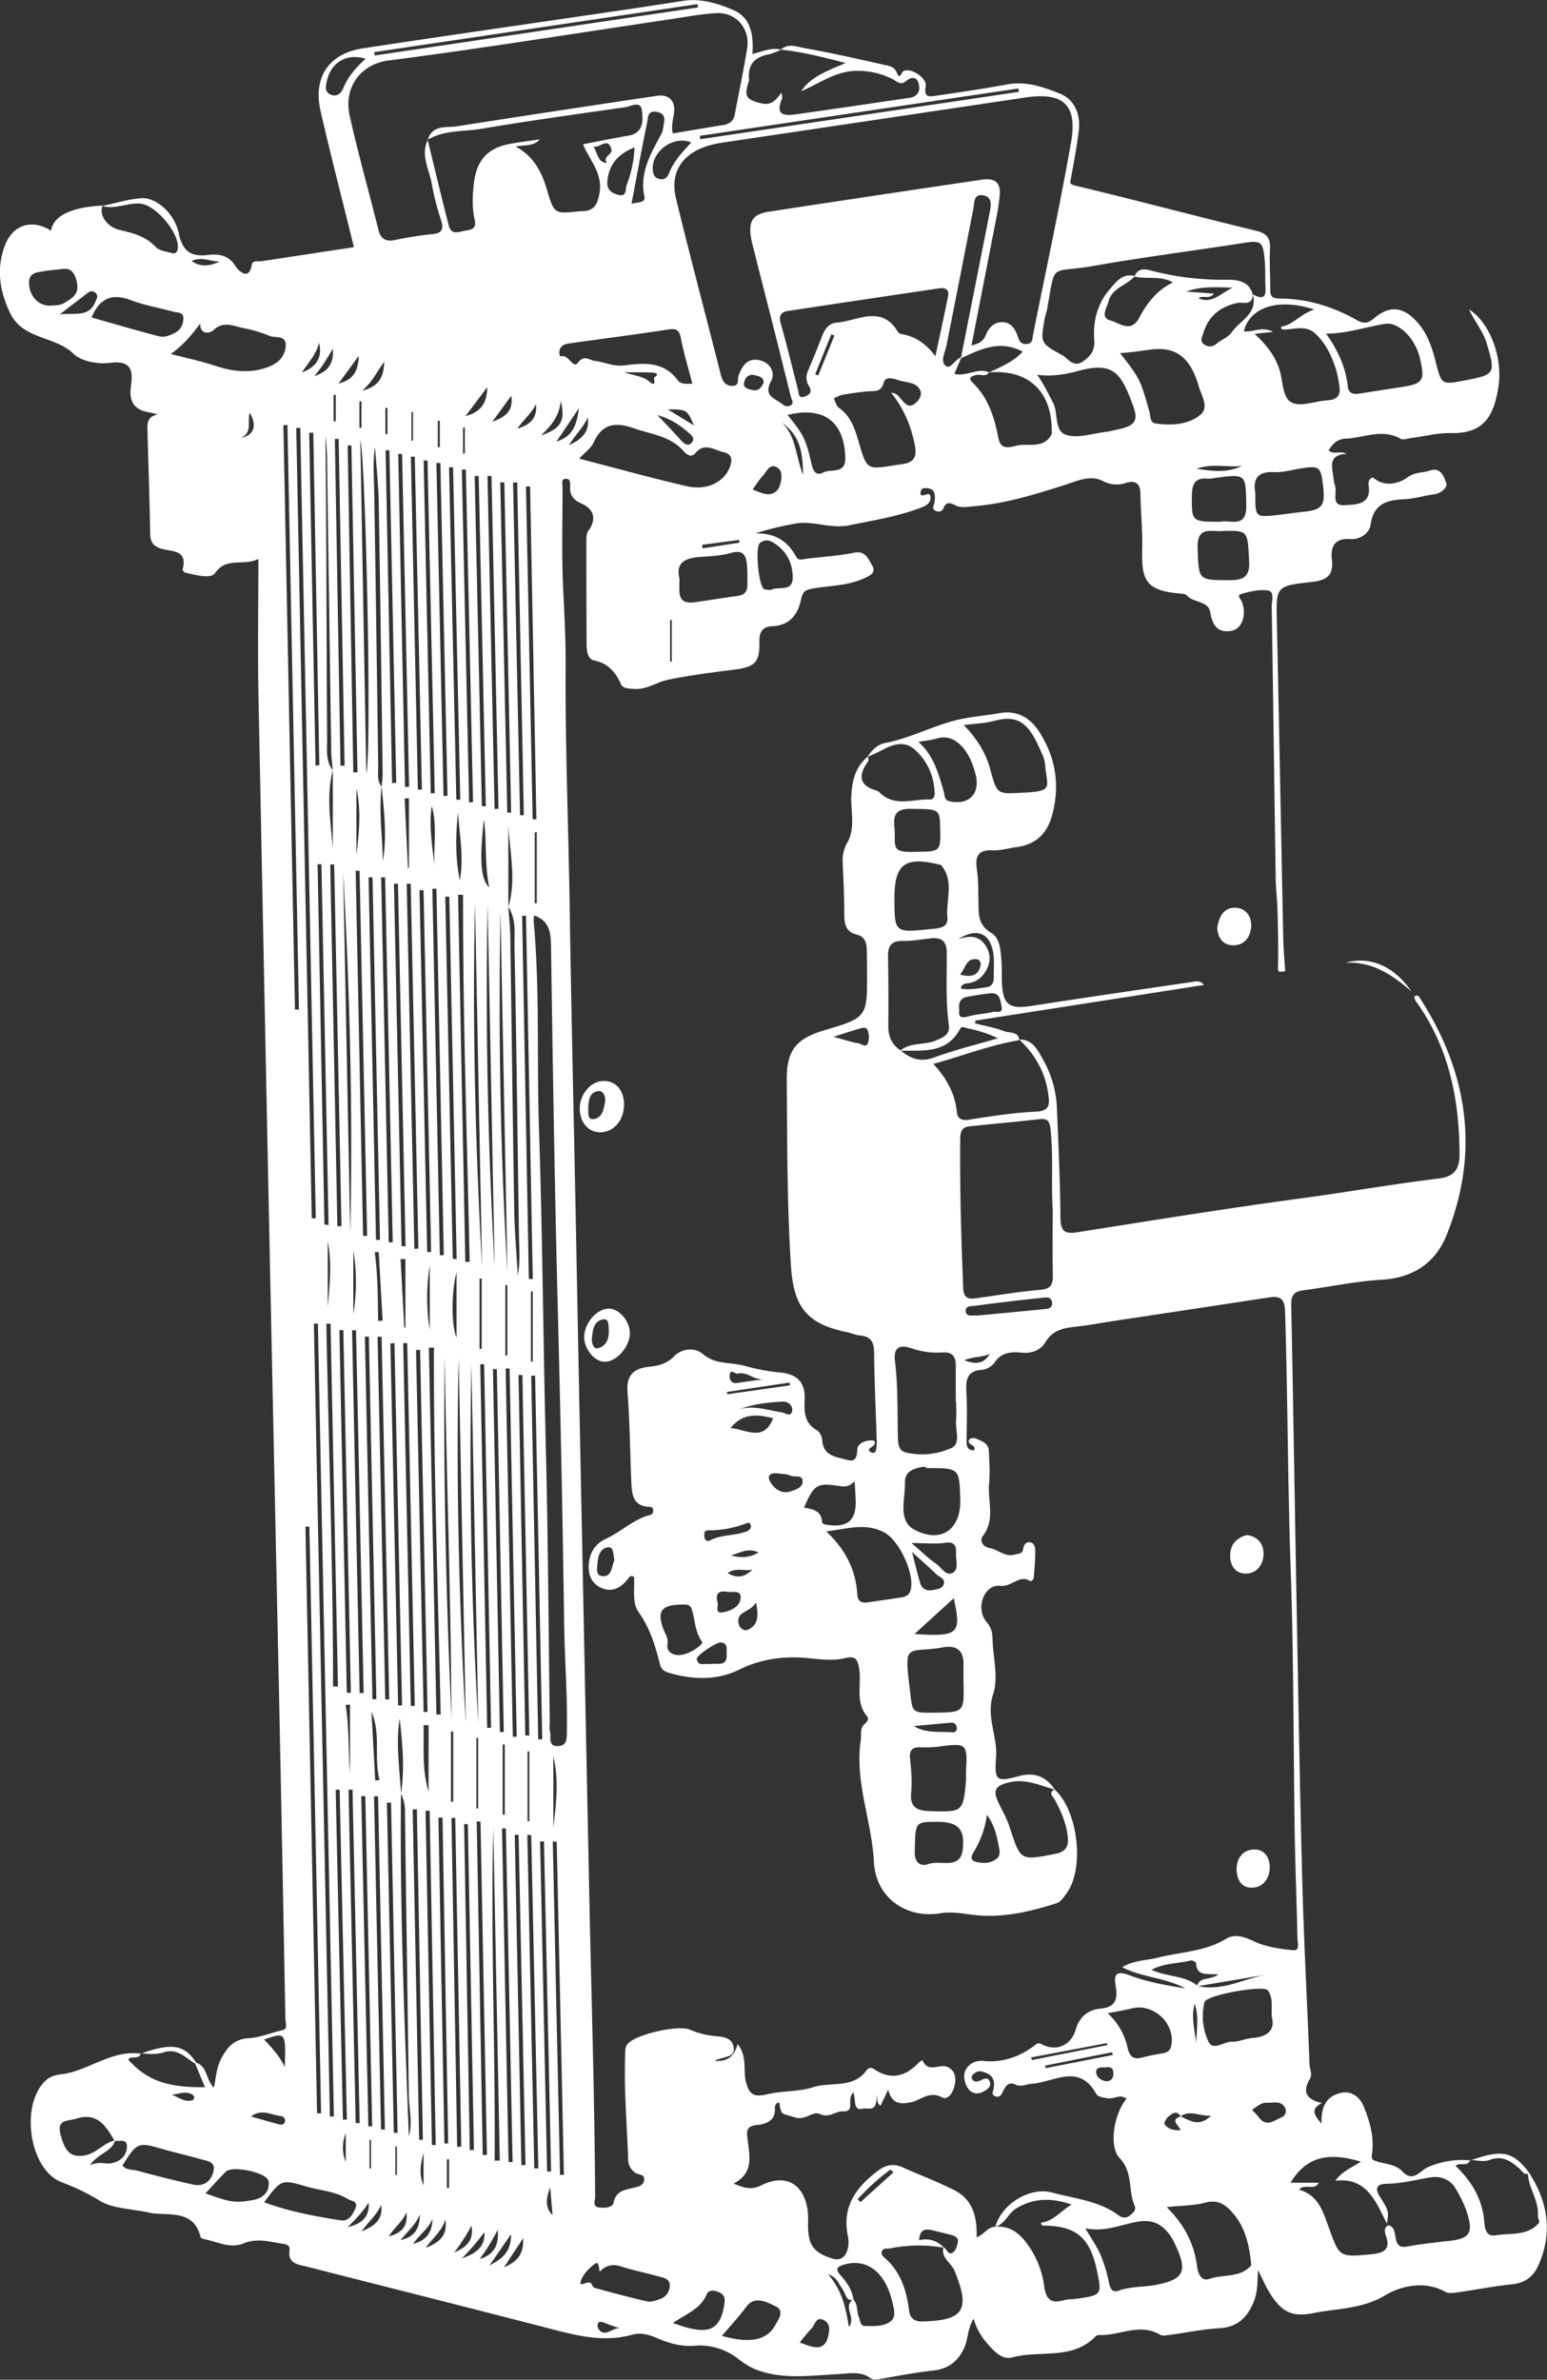 <svg id="Layer_1" data-name="Layer 1" xmlns="http://www.w3.org/2000/svg" viewBox="0 0 870.4 1338.85"><rect x="0" y="0" width="870.4" height="1338.85" fill="#333333" stroke="none"/><defs><style>.cls-1{fill:#fff;}</style></defs><title>troubleshoot</title><path class="cls-1" d="M877,642.58c7.57-.2,10.32,6,13.19,11a60.25,60.25,0,0,1,7.92,27.56c0.86,20.59,1.82,41.18,2,61.79,0.08,7.66,2.54,9.17,9.72,8,41.88-6.63,83.75-13.38,125.76-19.05,25.82-3.48,51.48-8,77.32-11.14,8.93-1.1,11.78-5.41,11.74-13.71-0.13-31.15-6.07-60.56-24.78-86.35a7.27,7.27,0,0,1-.68-2.35c2.24-1.5,2.95.56,3.56,1.51,26.79,41.81,33.29,86.13,14.62,132.71-6.27,15.63-18.8,24.11-36.62,25.14-14.76.85-29.38,4.06-44.1,5.94-5.32.68-6.81,3.07-6.7,8.37,1.12,54.57,1.93,109.14,2.94,163.71,1,53.36,1.85,106.72,3.27,160.06,0.92,34.53,2.77,69,4.11,103.55,0.1,2.65,1.76,5.33.16,8-4.57,7.55-1.54,11.7,6.74,13.52-6.44,3.41-4.45,6.64-.18,11.66-0.25-9.18,2.32-15.06,10.24-17.16,6.56-1.74,11.4,2,13.78,8.11,3.48,8.84,5.86,17.52,4.24,27-0.13.76,0.2,2.12,0.72,2.38,5.33,2.62,12,1.73,16.55,6.55,6.12,6.47,9.61-.39,14.53-2.5a47.94,47.94,0,0,1,23.69-3.73l-0.09-.23c-1.38,4.17-5.86,1-8.25,3.34,9.11,8.65,15.08,18.62,16.16,31.3,0.3,3.49.75,8.75,6.56,7.74,8.3-1.45,17.72.57,24.19-6.94,0.62-.72-0.66-2.85-0.57-4.29,0.52-8.39-5.22-15.23-5.63-23.36l0.64-.64c10.68,16.47,13.44,33.79,5.26,52.1-2.75,6.16-7.27,9.89-14.53,10.64-10.23,1.05-20.36,3.08-30.55,4.53-2.36.33-5.3,0.86-7.15-.18-11.78-6.62-25.18-3.35-33.91,1.86-13.12,7.84-26.76,7.34-40.22,10-12.5,2.5-18.47-.7-25.21-12-2.29-3.83-4.07-8-6.14-12.07-0.45,5.75-.07,11.6-2.22,17.16-3.56,9.22-9.28,15-19.95,15.5-9,.46-17.86,2.41-26.8,3.59-2.07.27-4.68,0.94-6.21,0-11.32-6.69-22.42.44-33.59,0.2a3.76,3.76,0,0,0-2.53.64c-13.14,13.69-31.34,7.74-46.91,11.93-5.78,1.55-10.13-3.3-13.76-7.34a36,36,0,0,1-8.07-14.41c-3.66,5.92-3,11.78-5.45,16.76-3.7,7.64-9,11.47-17.36,12.4-10.11,1.12-20.13,3.07-30.18,4.79-1.87.32-3.55,0.55-5.19-.61-5.76-4.07-12.24-2.42-18.48-2.13-14.68.68-29.35,3-43.88-1.9-5.08-1.71-8.8-4.22-13-7.54a35,35,0,0,0-22.8-6.61c-8.11.75-15.13-1.42-21.54-4.15-5.05-2.15-9.4-3.36-14.27-2-16.49,4.59-32.08.24-47.87-3.84-45-11.63-90.13-23-135.18-34.48-4.74-1.21-10.73-1.46-9.7-9.09,0.37-2.73-1.25-3.36-3.77-3.75-7.33-1.12-14.51-3.37-22-.25-7.62,3.2-14.69-.91-21.95-2.3-0.85-.16-2.2-0.64-2.34-1.22-4-16.4-19.06-11.51-29.25-13.83-9.28-2.11-20.22-2.06-27.74-6.79A123.15,123.15,0,0,0,338,1285.37c-18.29-7.15-23.31-43.93-8.79-57.19,4-3.63,8.38-3.17,12.31-4.07,13.88-3.17,26-13.12,41.19-11l-0.09-.23c-0.77,4-5.48.9-7,3.62,10.58,11.66,21.92,15.73,43.17,15.48l-5.5-13.22,0.66-.54c6.3,2.1,5.24,9.61,9.91,14,1.15-6.34,1.6-12.05,4.4-17,3.37-6,7-10.38,15.39-10.84,6-.33,12.46-3.1,18.81-4.52,3.16-.71,1.61-4.13,1.57-6.29q-1.68-90.5-3.54-181Q458,895.28,455.53,778q-3.39-164.16-6.63-328.32c-0.48-25.42-.07-50.86-0.07-77.55-8.71,4.33-17.79-1.37-24.29,7.87-2.57,3.65-11.06,1.11-16.79-.11a2.55,2.55,0,0,1-1.56-1.84c3.17-11.73-6.93-9.79-12.57-11.84-4.2-1.52-5.54-3.84-5.63-8-0.4-19.39-1-38.78-1.57-58.16-0.13-4.23,0-8.14,5.68-9.13a28,28,0,0,0-4-1.11c-8.68-1.15-12.24-5.76-11-14.63,1.23-8.59.65-15-11.76-13.35-6.68.88-16.11-.79-20.58-5.14-10.46-10.16-28.23-7.78-35.52-22.73-6-12.35-7.85-24.74-3.27-37.57,4.41-12.35,15.49-15.79,26.25-8.88,1.1-8.31,11.26-13.29,28.93-14.17-2.07,5.38,2.39,12.1,10.13,13.85,7.44,1.68,14.32,3.61,19.85,9.5,2,2.11,5.93,2.47,9.05,3.38,1.55,0.45,2.85-.13,3.24-2.08,1.67-8.49-12.23-25.15-21.16-25.77-7.23-.5-14.11,3.44-21.39,1.37,7.31-1.53,14.57-3.84,22-4.39,8.39-.63,18.76,8.38,21.14,19.65,2.12,10,6.63,13.45,16.48,12.27,6-.72,11.94.13,15.64,6.59,0.48,0.84,7.38,9.3,9.07-1.37,0.35-2.24,3.64-1.43,5.64-1.73,17.31-2.65,34.63-5.27,51.76-7.88-6.3-25.56-12.89-50.95-18.76-76.5-4.37-19,4.6-32.41,23.68-35.33,46.3-7.07,92.68-13.67,139-20.49q20.63-3,41.24-6.24c10.06-1.59,19.61,1.46,28.33,5.17,9.75,4.15,11.51,14,10.69,24.73,5.74-1.44,10.84-3.89,16.31-2.39-2.49.9-4.89,2.13-7.43,2.64-8,1.62-11.76,6.23-10.69,14.48-3.1,9-1.85,10.92,6.71,13,6,1.49,8.56-2.23,11.46-6,0.12,1.19.7,2.58,0.28,3.55-3.94,9.18,1.26,9.6,8.07,8.62,8.62-1.24,17.26-2.44,25.88-3.69,12.49-1.82,25-3.72,37.46-5.48,4.56-.64,6.52-3.38,5.63-7.53-1-4.83-4.19-4.47-7.38-1.85-3,2.45-5,.05-7.29-1.15a42.82,42.82,0,0,0-19.07-4.72c-12.46-.41-21.9,7-32.51,11.45,5.63-8.37,14.91-11.47,25-15.88-13.21-3.42-24.61-6.28-36.35-7.51,4-3.74,8.82-1.65,12.82-.94,15.41,2.73,30.68,6.23,46,9.64,2.6,0.58,5.12.91,6.55,4.67s2.36-.72,3.68-1.35c4.22-2,13.28,4,12.4,8.69-1.15,6.21,1.8,5.82,5.58,5.25,13.45-2,26.93-3.91,40.3-6.4,10.54-2,20.25,1.47,29.39,5.08,8.51,3.37,12,11.8,10.83,21.12-1.11,8.91-2.79,17.75-4.38,26.59-0.46,2.54-1.25,3.29,2.74,4.24,33.83,8.07,67.44,17.09,101.25,25.27,6.47,1.56,8.32,4.35,8,10.49-0.36,7.26.15,14.55,0.12,21.83,0,4.05.23,5.86,5.8,5.89,15.27,0.08,29.72,4.59,43,12.13,3.76,2.13,6.16,1.86,9.55-1,8.87-7.55,16.57-6.58,24.33,2.07,5.86,6.53,8.43,14.52,10.53,22.75,3.21,12.56,3.19,12.57,16.25,10.09,17.23-3.27,17.38-3.88,12.29-21-2-6.69-6.63-11.86-9.83-18.93,11.91,7.65,19.07,27.37,16.43,43.76-2.49,15.45-7.66,26.22-26.51,25.78-7.45-.17-14.94,1.82-22.42,2.78-2.06.27-4.65,1.25-6.14,0.41-10.35-5.85-20.51-.51-30.75-0.06-5,.22-7.44,3-9.66,6.67,3,2.62,6.26-.14,10.1,1.9-10,.5-8.46,6.63-7.49,12.51a27,27,0,0,0,.93,5.37c1.51,3.9-2.6,11.55,5.47,11,6.23-.44,15.23-0.06,13.46-11.26-0.38-2.42,1.31-5.32,3.28-3.73,6.53,5.28,14.72,2.19,18.34-.49,4.49-3.32,8.68-2.61,12.85-4,6.38-2.16,8,3.8,9.24,7.09,0.84,2.25-2.73,5.75-6.83,6.27-5.39.68-10.68,2.42-16.07,2.7-9.84.51-17.88,2-19.66,14.25-0.75,5.18-6,8.66-11.72,8.24-8.57-.62-10.86,4.46-10.1,11.16,1.1,9.68-3,12.09-12.09,13.07-19.58,2.09-19.27,2.75-18.84,22.62,1.29,59.44,2.36,118.88,3.59,178.32,0.12,6,.72,11.93,1.1,17.94-4.56.68-4.14,0.69-4-4.57,0.18-10-.08-20-0.35-30-0.15-5.75-.91-11.49-1-17.25-0.78-51.24-1.44-102.49-2.25-153.73,0-3.06,1.84-8.08-2.37-8.66-4.83-.67-10.16.63-15,2.07-2.46.73,0.15,3,.68,4.49,2.65,7.35,0,15.24-6.23,16.21-7.62,1.19-10.48-3.24-11.65-10.43-1.1-6.71-9.47-5.24-13.18-9.54-0.8-.93-2.82-1-4.31-1.11-19.2-1.77-21.23-7.63-20.8-25.35,0.25-10.26-.88-20.55-1-30.83-0.05-6.18-3.46-7.54-8.21-6a16.25,16.25,0,0,1-13-1.11c-7.17-3.55-14.33,0-20.75,2.05-17,5.39-33.85,10.73-51.77,12.17-3.66.29-7,1.19-10.52-.58-2.48-1.25-5.09-2.31-6.56,1.69-0.73,2-2.86,2.33-4.6,1.38-2.21-1.2-.7-3-0.46-4.73,0.58-4.25.53-8.32-5.7-7.91-1.68.11-1.93,1.14-2.16,2.31-0.19,1,.24,1.88,1.32,1.72,1.91-.29,4.6-2.15,4.27,1.84-0.22,2.63-2.65,4-4.89,4.91-13.15,5.06-26.95,7.25-40.69,10.07-10.81,2.22-20.6-2.85-30.88-.87a170.59,170.59,0,0,0-22.08,5.47c10.7-.36,18.16,4.07,23,13.14,1.31,2.43,3.66,1.36,5.73,1.11,9-1.11,18-1.63,26.87-3.41,6.43-1.3,7.91,3.56,10,6.89,3,4.71-2,6.45-4.94,7.76-9,4-18.89,3.85-28.39,5.53-3.78.67-5.61,1.5-6.46,5.75-1.71,8.58-6.27,15-16.2,15.43-5.64.24-7.39,3.17-7.33,8.86C731,430.65,728,433,716,434.52c-12.23,1.5-24.49,3.12-36.56,5.56-6.47,1.31-12.13,5.77-19.31,5.19-2.85-.23-6.11-0.08-7.28-2.64-3.14-6.9-7.22-11.78-15.27-13.43-3.59-.74-4.05-5.66-4.08-9.34q-0.17-29.12-.13-58.24c0-1.74.11-3.86,1.06-5.16,4.56-6.23,3.71-12.14-3.77-15.45-4.7-2.09-6.58-4.69-6.44-9.41,0.06-2.12.32-4.88-2.77-4.51-2.39.28-1.48,2.93-1.48,4.57,0,19.72-.59,39.47.43,59.14,0.74,14.25,1.4,28.47,1.31,42.72-0.27,45.19,1.63,90.35,2.3,135.53,0.9,60.63,2.39,121.26,3.54,181.89q1.75,91.85,3.64,183.7,1.77,89.58,3.62,179.15c1.14,60,3.19,120,3.49,180.07,0,2-1.65,5.35,2.27,5.78,3,0.34,7.5.19,8.07-2.62,1.36-6.62,5.83-7.14,10.95-8.39,2-.5,5.71-0.86,6.23-4.22,0.58-3.68-3-3-4.84-4.24a9,9,0,0,1-4.1-7.64c-0.63-19.38-2.4-38.73-1.69-58.15,0.09-2.35-.32-4.77,1.51-6.88,4.52-5.22,28.28-10.73,34.94-7.9a45.81,45.81,0,0,0,14,3.6c4.62,0.41,9.82.82,10.61,6.39,0.86,6-5.53,4.86-10.8,7.54,8.33,0.64,11.11-3.33,13.08-9.37,5.53,7,2.93,14.45,4.58,21,1.85,7.31,4.35,9,12,7.18,8.44-2,17.77-1.33,25.64-3.91,10-3.29,22.69,1,30.31-9.62a2.78,2.78,0,0,1,4-.73c9.49,6.49,17.76,4.42,25.26-3.49a12.86,12.86,0,0,1,2.15-1.5c3,7.62,9.61,1.92,14,3.85,3.93,1.72,5.07,5.37,4.22,9.87s-3.86,9.08-7.28,7.26c-7.18-3.82-11.93,1.72-17.55,2.82-6.63,1.3-10.56.53-12.71-7.09l-4.28,9c-2.6-1.81-1.56-4.16-2-6.13a32.35,32.35,0,0,1-.64,5c-1.22,4.28-5.09,2.1-7.72,2.84s-3.77-1.07-4-3.57c-0.14-1.7-.42-3.4-0.7-5.57-4.47,2.84,1.25,11-5.9,10.59-4.51-.25-7.83,4-13,1.56-4.29-2.08-8.18,3.85-14.32,1.81-7-2.33-7.59-.6-8.68-8.39-2,.15-2.54,2.13-2.47,3.22,0.48,7.23-5.25,9-9.91,9.47-6.86.62-5.93,4.22-5.39,8.67,1.1,9,3.38,18.44-7.89,24.27,5.6,2.43,10,3.84,15.59,1,13.35-6.73,23.79-1,26,13.78a54.6,54.6,0,0,1,.24,8.17c0,11.61,2.87,15.8,13.64,19.25,4.82,1.55,7.59-1.17,8.71-5.45a16.38,16.38,0,0,0,.07-7.23c-3.32-16.05,4.1-26.87,16.23-36.2,5-3.86,9.23-4.84,14.79-2.34,9.64,4.34,19.6,8,29,12.82,10.36,5.28,12.79,15.22,12.41,26.45,4.36-1.66,6.3-5.92,10.58-5.92,8.09-.65,13.6,3.59,17.93,9.71a51.19,51.19,0,0,1,9.44,23.09c0.91,7.22,3.17,10.78,10.94,8.56,2.29-.65,4.8-0.52,7.2-0.85,14.41-2,14.56-2.24,11.52-16.27-3.89-18-11.36-24.41-28.88-24.91-0.91,0-2.39.34-2.44-1.62,7.16-1,11.26-6.72,17.15-10.2-11.14-3.86-21.12-3.85-31,2.08-4.75,2.83-6.36,8.76-11.84,10.43,3.07-12.33,19-22.77,31.95-19.26,12.68,3.44,26.34,4.54,37.42,12.86a5,5,0,0,0,6.65-.28c1.61-1.37,3.32-2.83,2.22-5.37-3.68-8.52-.68-18.56-8.39-26.65-6.4-6.7-2.86-25.55,3.9-33.32-3.43-2.81-7,.16-10.39-0.28-2.32-.3-5.75-0.83-6.61-2.39-9.7-17.75-24-6.54-36.38-5.78-3.14.19-5.92,2.05-9.45,0.34s-5.48,1.24-6.77,4.12c-0.82,1.83-1.79,3.3-4,2.66-2.72-.79-1.42-3-1.14-4.55,1-5.66-1.61-8.32-6.86-9.49-2.19-.49-3.49.65-4.85,1.72a2.51,2.51,0,0,0-.52,2.35c1.07,2.12,3.14,1.76,4.72,1,2.08-1,4.23-2.12,5.29.61s-1.23,4.41-3.45,5.57c-4.45,2.34-7.91.58-9.74-3.46-2.2-4.87-1.48-9.68,3.53-12.63a10.81,10.81,0,0,1,6.15-1.08c11.2,1.06,20.84-2.51,29.53-9.32,1.71-1.34,3-.09,4.74.63,7.85,3.27,15.24-.75,17.62-9,2-6.94,6.9-11.14,13.92-11.76,8.27-.73,9.85-5.15,8.62-12.27-1.12-6.46-.38-9.59,7.87-6.44,9.95,3.79,20.65,5.6,31.27,7.37-11-6.1-24-6.06-35.52-11.93,6.42-4,13.56-3.74,20.18-5.43,12.74-3.25,26.3-3.33,38.09-10.5,5.21-3.17,10.49-1.17,16.19,1.48,6.61,3.07,14.37,4.15,21.75,4.86,4,0.38,2.43-4.18,2.39-6.49-0.39-19.69-1.22-39.38-1.53-59.08-0.79-49.41-.55-98.86-2.27-148.23-1.69-48.48-1.65-97-3.16-145.46-0.22-7.23-2.62-9-9.11-8-29.58,4.55-59.17,9-88.76,13.46-6,.91-11.92,2.09-17.93,2.76-7.43.82-14.51,1.37-19.08,9-2.72,4.54-7.75,6.45-13.44,5.85-5.86-.62-11.3-0.19-15.16,5.57a10.22,10.22,0,0,1-6.84,4.06c-8.88.56-9.38,5.86-9,12.91,0.53,8.76.21,17.58,0.11,26.38,0,3.15-.11,6,4.26,6,1.66-3.34-5.17-3-2.48-6.3,0.53-.64,2.46-0.76,3.39-0.34,3.23,1.46,7.18,2.53,7.37,7,0.25,6.06.74,12.18,0.15,18.18-1,9.86,3.68,20.29-3.52,29.68-1.65,2.14-.9,5.9,4.25,6.89,4.59,0.89,8.27,5.21,13.94,3.5,2.09-.63,4.09-0.23,4.49-3.09,0.26-1.88,1.15-3.74,3.26-3.79,2.8-.06,3.51,2.67,3.53,4.5,0.06,5.29-.44,10.58-0.89,15.86a3.25,3.25,0,0,1-1.76,1.65c-6.19-4.26-10.44,3.29-16.88,2.5-9.24-1.13-14.37,12.78-7.81,20.39,2.75,3.2,3.21,6.17,3.32,9.79,0.31,10.3,3.38,21.49.36,30.68-4.22,12.83,2.56,23.77,1.61,35.75-1,13.08.22,13.84,12.84,10.48,9.09-2.42,15.3.32,20.25,7.56-8.24-2.18-15.95-6.16-25.07-4.18-8.43,1.83-10.2,4.35-6.4,12.16,2.1,4.32,4.57,8.55,6,13.09,6.24,19.22,6.06,18.91,25.72,15.1,6.74-1.31,7.6-5.1,6.94-10.27-0.92-7.26-3.81-13.93-7.3-20.31-1.07-2-3.73-3.71-.09-5.67,13.17,11.59,17.27,44.71,6.52,58.83-1.45,1.91-3,4.42-5.07,5.08-15.44,5-31.36,8.65-47.55,6.62-6-.75-11.85-1.9-17.77-0.9-19.81,3.31-36.73-8.84-37.75-28.93-1.17-23-10.91-45-7.39-68.43,0.48-3.2-.75-6.73,2.38-9.27,1.24-1,2.27-2.86,1.29-4-7-8.05-3.08-17.92-4.57-26.85-0.89-5.33-1.95-7.44-8-6-6.64,1.6-13.43.7-20.41,0-13.15-1.3-26.35.15-39.06,6.44s-26.9,5.74-40.59,1.46a5.78,5.78,0,0,1-4-4.46c-2.65-10.27-5.55-20.25-12-29.27-3.89-5.46-2.1-13.45-2.64-20-2.09-1-2.78.41-3.4,1.22-3.91,5.08-9,7.78-15,5.06-5-2.24-7.36-6.73-7.06-12.62,0.36-7.08,3.47-12.16,9.8-15.06,8.55-3.9,15.35-11,24.76-13.33a2.43,2.43,0,0,0,1.69-2.84c-0.15-1.55-1.24-1.74-2.57-1.8-8.29-.36-9.36-6.45-9.65-12.73-0.79-17.25-.85-34.55-2.21-51.74-0.76-9.6,3.58-13.35,11.95-14.25,5.48-.6,10.09-1.61,14.43-6.06,4.09-4.2,11.43-5.08,16-1.15,7.06,6.09,15.53,4.5,23.25,6.59a118.57,118.57,0,0,0,20.39,3.86c9.7,0.87,14.06,5.77,13.64,15.25-0.3,6.77-.2,13.18,6.87,17.17,1.56,0.88,2.86,3.5,3,5.41,0.47,6.62,4,8.87,10.21,10.29,5.57,1.27,9.22,3.85,9.55-5,0.12-3.28,5.09-5.55,9.47-4.83,1.07,2-.28,2.79-1.52,3.69-0.89.64-2.26,1.41-.65,2.62,1.11,0.83,2.78.62,3.11-.52a20.89,20.89,0,0,0,.5-6.21c-0.49-16.36-1.31-32.72-1.45-49.08-0.05-5.93-1.77-9.11-7.91-9.66-2.66-.24-5.22-1.48-7.87-2-24.08-4.87-29.72-16.26-31.08-38.1-2.15-34.44-2-69-2.3-103.56-0.15-16.77,5.31-23.33,21-28,24.29-7.25,24.29-7.25,24.19-33q0-6.37-.19-12.73c-0.11-3.93-1.3-7.13-5.68-8.18-5.87-1.42-6.92-5.63-6.93-11.05,0-10-.49-20-0.95-30a19.89,19.89,0,0,1,2.82-11c4.5-8.28,1.57-17.7,2.1-26.61,0.5-8.48,2.5-16,9.35-21.53,0.08,0.88.56,2.07,0.16,2.63-5.59,7.74-5.62,13.7,4.92,16.67a6.6,6.6,0,0,1,2.15,1.64c8.51,7.5,18.49,2.86,27.83,3.25,1.58,0.07,2.55-1.65,2.49-3.28-0.37-9.77-3.95-18.25-11.25-24.75-6-5.32-12.28-2.93-18.4.27-2.67,1.4-5.44,2.58-8.17,3.86,2.28-3.81,5.73-7.07,9.7-7.82,13.27-2.48,25.22-8.76,38-12.32,8.69-2.41,17.87-3,26.8-4.56,10.07-1.77,17.3,3,22.28,10.76,9.34,14.66,11.69,30.68,6.84,47.51-2.87,10-9.45,15.78-19.83,17.16-4.5.6-9,2-13.46,1.78-8.92-.39-9.8,4.19-8.71,11.38,0.81,5.37.63,10.89,0.8,16.34,0.22,7.08-.9,14,7.27,18.78,4.91,2.87,5.19,9.94,5.67,15.69,0.33,3.92.08,7.89,0.24,11.82,0.56,13.06,4.09,15.51,17,13.49,29.87-4.68,59.8-9,89.71-13.38,2.16-.32,4.73-1.21,7,1.63l-128.6,20.06-0.16,1.56c5.52,1.42,11.22,2.39,16.5,4.44,2.9,1.13,7.72-.17,8.39,5-16.35,2.67-31.71,8.8-48.38,13.36,7.48,8.13,12.13,16.63,13.19,26.9,0.41,3.94,2.61,5.18,7,4.48,12.48-2,25-3.95,37.65-4.52,7.56-.34,7.62-4.16,6.87-9.25C891.82,661.46,886.06,651.14,877,642.58Zm90.79,605.79c5.18,2.45,10.34,6.19,17.07-.37-6.63.36-11.82-3.45-17.18,0.41-2.12-3.72-4.65-1.64-6.61-.1-1.27,1-2.87,3.72-2.42,4.38,1.9,2.8,5,3.74,9,3.44C967.06,1253.48,961.27,1250.41,967.83,1248.38Zm9.5-73.34c13.71,3.2,25.81-4.09,38.67-6.38l-39,6.56c1.3-5.67,7.49-3.25,12-6.66-6-.65-12.18,1.36-12.54-6.34,0-.59-2-1.74-2.85-1.54-7.12,1.73-14.83,1.38-22.25,5.23C960.42,1170.15,970.14,1168.9,977.33,1175ZM368.2,1261.86c-1.68,6.38-9.22,7.08-14.09,13.92,5.37-2.16,8.66-.48,11.72-1,4.56-.78,8.45-3.49,9-8.59,0.54-5.6-4-3.7-6.89-4-4.82-8.38-9.82-16.36-21.74-12.47-4.44,1.45-10.92.06-8.7,8.75,2.55,10,5.83,13,13.34,11.93C357.64,1269.35,361.73,1263.3,368.2,1261.86Zm272.65,73.89c-0.37-1.9-.5-5.92-2.33-4.65-3.62,2.52-7.44,6.5-8.41,10.53-0.71,3,3.79-.82,5.75.52,0.7,0.94,1.24,2.47,2.14,2.71,9.84,2.71,19.7,5.38,29.65,7.64,2.13,0.48,4.74-.52,7-1.28a8.12,8.12,0,0,0,5.66-7.52c0.21-4-3.52-4.49-6.29-5.27-7-2-14.13-3.36-21-5.59C648.05,1331.25,644.28,1332.22,640.85,1335.76ZM490.7,491c-3.77,14.62-1.12,29.28,0,43.93V491.06c-0.3-3.62-.82-7.23-0.87-10.85q-1.21-80.35-2.3-160.7a124,124,0,0,0-1-16.5c0.73,56.6.56,113.17,1,169.74C487.65,478.71,486.36,485.52,490.7,491Zm27.47,9.28c-1.59,14,.38,28,0.76,41.93,2.25-14,.71-28-0.76-41.9,0.2-2.39.61-4.79,0.58-7.18-0.68-50.84-1.31-101.67-2.2-152.5-0.18-10.46-1.36-20.91-2.08-31.36-1.38,8.26-.59,16.35-0.47,24.44q1.24,77.61,2.25,155.23C516.32,492.81,515.41,496.87,518.18,500.3Zm10.88,566.52c2.25-14.16.79-28.22-.7-42.28-2.31,14.16,0,28.19.71,42.27-0.69,64.31,2,128.54,4.42,192.78,2.24-7.76.1-15.43,0-23.14-0.68-53-1.52-106-2.16-159A22.44,22.44,0,0,0,529.06,1066.82Zm60.43-498.9c4.52-15.21.89-30.49,0-45.75v45.72c0.38,5.75,1,11.49,1.1,17.24,0.77,51.25,1.34,102.5,2.21,153.74,0.21,12.14,1.31,24.26,2,36.39,1.47-7.9.77-15.66,0.65-23.43-0.83-53.67-1.36-107.35-2.52-161C592.75,583.23,594.1,575,589.49,567.92Zm194,783.44c2.91,2.79,1.77,6.88,3.28,10.14,0.84,1.82.53,4.75,3.26,4.81,5.11,0.1,10.84.49,14.78-2.79,3-2.54,1.53-7.32.6-11.11a39.11,39.11,0,0,0-4.64-11.62c-5.36-8.55-13.58-11.82-23.06-8.79-3.09,1-4.41,2.34-1.49,5.57,3.58,4,6.73,8.42,7.49,14-2.53.54-3.8-.52-4.7-3-0.82-2.21-2.39-4.14-3.61-6.21a9.91,9.91,0,0,0-6-5.11c7.88,9.07,10,18.94,11.67,29.59C785.35,1361.56,777.39,1355.56,783.49,1351.35ZM844.07,259.29q8.14-41.14,16.27-82.28c0.79-4,1.42-8.65-3.83-9.46s-4.73,4-5.4,7.51q-7.48,38.51-15.12,77c-0.79,4-3.72,9-.31,11.55,2.65,2,5.24-4,8.75-4.93l-4,9.32c7,1.77,13.08-3.7,19.51-.81-2,2.89-5,.78-7.45,1.48-2,.58-4.68,1.48-2,4.08,9,8.59,12.46,19.66,14.69,31.34,1.51,7.93,7.67,4.62,11.6,4.08,6.35-.88,14.28,1.76,18.34-6.15a4.27,4.27,0,0,0,.1-1.79c0.09-22.48-13.3-34.93-35.43-33,6.85-3.15,13.86-6,19.06-11.72C865.94,248.68,855,254.22,844.07,259.29Zm-9.56,1063a80.86,80.86,0,0,0-30.15.35c-1.69.36-3.87-.48-4.73,1.66-0.63,1.59.6,2.83,1.73,3.82,9,7.83,12.12,18.27,13.59,29.56,0.54,4.2,2.93,6.2,7.43,6.09,23.48-.58,27.11-6.49,18.17-28.46-1.86-4.57-7.76-7.19-6.28-13.24,2,0.65,2.56,5,5.52,2.73,1.44-1.11,2.2-3.52,2.58-5.48,0.5-2.56-1.52-3.67-3.69-4.22q-5.65-1.46-11.34-2.79c-4.43-1-6.48.94-6.76,5.78C826.24,1316.69,830.76,1318.36,834.51,1322.26ZM810.13,648.64c5.51,4.52,11,6.85,18.63,4.07,11.81-4.3,24.08-7.33,36.16-10.89a72.33,72.33,0,0,0-17-5.58c-1.35-.3-3.34-1.46-4.18.13-7.57,14.4-21.17,12.18-33.86,12.51,5.78-5,13.58-3,20.09-5.78,4.26-1.8,8.11-3.38,7.36-8.72-1.91-13.6-1.08-27.26-1.2-40.89-0.06-6.64-3.23-8.51-9.12-7.87-5.11.56-10.25,1.52-15.35,1.43-6.32-.12-8.7,2.47-8.57,8.64,0.26,13,.27,26.09.17,39.13C803.17,640.72,805.2,645.35,810.13,648.64Zm-203-512.58c-3.15,3.89-8,3.14-13.62,4,10.56,5.8,14.74,14.55,17.61,24.14,4.17,13.93,4.12,13.95,18.72,12.29a8.12,8.12,0,0,1,.91,0c6.78,0,8.83-3.53,10-10.11,2-11.28-5.65-18.57-9.24-27.54,8.57-1.64,17.13-3.4,25.73-4.89s8-9,7.37-14.2c-0.66-5.65-6.29-2.18-9.62-1.71-26.88,3.84-53.78,7.56-80.55,12.08-10.12,1.71-20.9.59-30.26,6.14,2.59-8.56,10.25-6.58,16.25-7.51q56.31-8.79,112.69-17.17c7-1,10.69,3.15,9.48,10.37-0.59,3.53-1.54,7-.6,10.81,9.38-1.57,18.55-3.19,27.75-4.61,3.63-.56,6.32-1.91,7.06-5.82,2.36-12.44,5-24.84,7-37.34,1.8-11.4-6.25-20.6-17.58-19.91-8.7.53-17.34,2.2-26,3.48-52.8,7.85-105.51,16.35-158.43,23.2-14.38,1.86-25.4,14.17-21.55,31.27,4.83,21.47,10.81,42.68,16.14,64,1.3,5.22,4.25,6.68,9.3,5.7a180.62,180.62,0,0,1,20.53-3.25c6.08-.47,7-2.84,5.31-8.2a149.4,149.4,0,0,1-5.12-20.12c-1.38-8.13-6.44-16-2.31-24.67,3.94,16.06,7.72,32.16,11.89,48.16,1.5,5.76,6.13,3.26,9.8,2.69,3.51-.55,5.8-1.28,4.7-6.2-1.5-6.76-1.21-13.81-.34-20.77,1.6-12.89,8-19.68,20.89-21.86C596.4,137.57,601.79,136.86,607.16,136.06Zm438.3,1149.68c-2.34,4.73-8.16.08-11.05,3.94,10.77,2.88,13.48,12.36,16.5,20.67,6.28,17.3,5.81,17.32,24.1,15.62,7.11-.66,11.16-2.69,8.13-10.82-0.61-1.63-1-4.21,1.37-5.47,7,1,.57,14,11.08,11.9,6.23-1.25,12.59-1.82,18.89-2.69,0.9-.12,1.81-0.16,2.72-0.25,13.58-1.3,15.67-4.41,11.2-17.58a72.33,72.33,0,0,0-5.52-11.38c-3.37-6.1-8.92-8-15.42-6.85-8,1.39-15.8,3.38-24,3.49-5.14.07-6.72,2.32-3.59,7.27,5.17,8.2,5,8.32,3.94,15.13-6.4-12.82-11.59-26.24-29-24.12,3.56-5.13,9.25-7.47,14.41-10.71-19.28-5.85-31-2.3-39.65,11.85h15.88ZM942,213c-4.54,5.24-13,6.7-14.86,14.31-0.88,3.51-4.92,9.07,1.18,10.71,5,1.34,11.49,7.34,16.24-1.75,4.32-8.26,10.1-15.55,18.85-19.66-6.85-4.05-14.55-1.64-21.65-3.34,2.19-5.71,7.17-3.93,10.68-3a159.74,159.74,0,0,0,41.71,4.78c5.54,0,12.24.82,14.14,8.36-0.09,6.61-5.73,4.06-8.74,4.73-9.77,2.17-16.24,7.54-19.09,17.05-0.61,2-2.24,4.75.77,6.46a5.38,5.38,0,0,0,6.67-.58c2.77-2.29,6.65-3.66,8.58-6.44,4.61-6.68,14.79-10.45,11.87-21.32,4.13,2.05,7.6,3.12,7.14-3.78-0.32-4.82,0-9.69-.38-14.5-1-12-1.9-12.27-13.62-10.42-27.33,4.3-54.8,7.74-82,12.55-26.11,4.62-21.87-2.84-26.87,24.34-0.32,1.77-1,3.47-1.34,5.24-2.51,14-2.49,14,9.72,20.69a8.56,8.56,0,0,1,1.51,1c3,2.6,5.87,5.65,10.26,2.6,4.14-2.87,6.84-6.18,6.38-11.91-0.86-10.57,1.64-20.51,8.7-28.69C931.43,216.27,935,211.2,942,213ZM850.06,252c4.58-.92,6.83-2.73,8-5.75,1.72-4.28,4.69-7.39,9.41-7.31,4.94,0.08,7.32,4,8.66,8.13,0.85,2.64,1.73,4.29,4.84,4.15,3.62-.16,3.26-2.88,3.72-5.16,7.19-36.05,15-72,21.37-108.2,3.78-21.33-4.46-28.51-25.85-25.3Q794.84,125.3,709.43,138c-19.88,3-29.73,14.43-25.61,31.4,8,33.08,16.84,66,25.17,99,0.93,3.68,2.44,6.28,6.39,6.4,4.34,0.13,2.82-3.58,3.67-5.9,2-5.41,5-10.14,11.84-8.53,6.23,1.47,8.88,7.15,6.39,11.8-4.4,8.2,1.88,9.44,6,12.64,1.58,1.23,3.09,2,4.9,1,2.32-1.35.68-3.13,0.27-4.76-2.92-11.7-5.8-23.41-8.75-35.1-4.27-16.93-8.65-33.83-12.88-50.77-3-12.09-.73-16.87,9.1-18.38q59.88-9.16,119.8-18c8.41-1.24,11.25,2.07,10,10.85-0.37,2.68-.67,5.37-1.18,8C859.81,202.11,855,226.63,850.06,252Zm45.69,486.14c-0.92-15.14.44-30.31-1.27-45.45-0.47-4.16-1.68-5.88-6.15-5.36-13.19,1.52-26.43,2.66-39.63,4.07-4.28.46-5,3.53-5,7.26-0.2,27.9.51,55.77,1.7,83.64,0.21,4.92,2.13,6.5,6.66,5.87,12.25-1.68,24.46-3.77,36.76-4.82,6.43-.54,7.12-3.58,7-8.84C895.57,762.36,895.76,750.22,895.76,738.09ZM604,572.69a21.59,21.59,0,0,0-.27,3.58c3.56,39,1.66,78.18,3,117.27,2,59.37,2.33,118.81,3.82,178.21,1.29,51.53,1.53,103.09,2.23,154.63,0,1.82-.37,3.75.12,5.44,0.87,3-1.42,8.2,4.2,8.23s5.23-4.42,5.31-8.54c0.37-20-1.24-40-1.53-60q-1.25-87.31-3.52-174.59c-1.79-69.1-2.86-138.23-3.88-207.35C613.32,581.77,612.28,575.7,604,572.69ZM829.74,258.1c2.61-12.25,5-23,7.16-33.88,0.74-3.78-1.79-4.8-5-4.33q-42.48,6.3-84.94,12.7c-4.1.62-5.46,2.67-4.23,7,3.49,12.47,6.56,25.06,9.77,37.61,0.56,2.2.06,5.09,4.23,3.38,3.34-1.37,3.27-3.25,1.91-5.61a8.91,8.91,0,0,1-.59-8.61c2.85-6.66,5.54-13.38,8.18-20.13,1.43-3.66,3.9-6.74,7.67-7,12-.81,25.5-10.6,34.92,5.42a3.74,3.74,0,0,0,2.4,1.09C818.6,247.08,824.4,251,829.74,258.1Zm11.68,588.13h-0.19c0-6.65-.06-13.3,0-20,0.06-5.13-1.84-8.13-7.47-7.63A44.39,44.39,0,0,1,816,816.16c-7.55-2.5-9.76.82-9,7.29,1.75,14.45,1.32,29,1.66,43.45,0.08,3.46.63,7.13,4.53,8a40.29,40.29,0,0,0,25.66-2.6c5.26-2.44,2.1-10,2.53-15.21C841.66,853.51,841.42,849.86,841.42,846.23ZM629.31,315.72c20.82,5.38,40.52,10.87,60.43,15.48,11.54,2.67,21.11-2.31,24.34-10.72,1.64-4.25,1.13-7.38-3.52-8.38-5.21-1.12-10.58-5.77-15.81.48-2.61,3.11-5.32.43-6.94-1.37-7.45-8.29-18-9.14-27.61-12.54-10.33-3.65-17.79-2.84-22.76,8C636,309.82,632.69,312.08,629.31,315.72Zm413.61-83.9c-20.41-6.67-36.32-1.22-39.62,12.24,5,0.76,9.93-3,16.49.32l-10.49,1.13c6.88,6.24,11.54,12.48,14,20,2.09,6.47,1.57,15.93,6.86,18.6s13.42-.82,20.34-1.22c5.66-.33,7.44-3.19,6.5-8.38a72.52,72.52,0,0,0-1.82-8.87c-2.38-7.53-5.62-14.54-11.56-20.15-5.51-5.2-11.73-2.42-17.75-2.44-0.71,0-1.85.05-1.56-1.57C1031,240.52,1034.85,234.41,1042.92,231.83Zm-238.07,46.8c3.57,0.23,4.79,2.81,6.62,4.76,1.65,1.77,3.37,3.61,6.2,1.73s4.72-5,3.61-7.67c-2-4.73-7.45-4.43-11.65-5.68-3.08-.92-7.83-2.73-8.89,1.1-1.57,5.68-5.15,4.69-8.95,5-4.76.42-9.51,1.1-14.22,1.92-1.73.3-3.34,1.32-5,2,0.93,1.81,1.41,4.28,2.88,5.31,6.73,4.7,9,11.9,11.1,19.08,4.63,15.8,4.49,15.84,20.44,13.23,1.5-.24,3-0.41,4.5-0.64,6-.94,7.95-4,6.76-10.24C816.15,297.53,812,287.56,804.86,278.63ZM887,268.53c4.12,5.87,6.33,10.8,8.87,15.55,3.26,6.1.35,16.31,7.82,18.39,6.75,1.88,14.84-1,22.33-1.86,2.09-.24,4.14-0.86,6.21-1.3,9.52-2,12-4.6,8.72-13.41-6.59-18-10.82-24.93-30.44-19.63C903.31,268.22,895.85,269.66,887,268.53Zm27.09,1042.78c3.37,5.78,6.49,10.18,8.59,15a82.31,82.31,0,0,1,4.68,15.42c0.75,3.49,1.72,6.09,5.72,4.66,6.67-2.39,13.71-1.9,20.5-3.16,16-3,18.28-7.62,11.11-22.69a30.36,30.36,0,0,0-3.06-5.5c-4.39-5.73-9.18-8.72-17.49-7.49C934.48,1309,925.31,1313.76,914.09,1311.32ZM1049.6,245.41c6.74,9.54,11,19,12.16,29.53,0.53,4.69,3.7,4.66,7.31,4.07,7.43-1.22,14.89-2.31,22.34-3.46,12.91-2,13.93-3.53,10.94-16.41-2.57-11.05-12-20.43-19.43-19.28C1072.13,241.54,1061.74,245.3,1049.6,245.41ZM478.86,743.06l2.26,0.12-8.71-444.73-2.27,0Zm3.45,59.31-2.24,0,9,446.09,2.24,0ZM845.7,465.61c7.48,7.71,12.48,15.6,15,25.19,3.86,14.56,4.09,13.55,19.31,12.8,16.76-.83,12.36-3.28,11.44-16.1a16.73,16.73,0,0,0-1.49-5.18c-6.93-16.29-12.1-23.1-27.18-19.06C857.66,464.65,852.17,464.77,845.7,465.61ZM768.33,919.28c11,10.33,16.71,21.89,17.5,35.74,0.2,3.5,2.35,4.66,5.59,4.2,6.28-.89,12.57-1.78,18.84-2.75,2.45-.38,4.68-1.12,5.5-4,2.56-8.86-6-27.4-14.13-32.2C791.14,914.11,780.63,917.75,768.33,919.28Zm191.54,380.15c9.93,9.86,15.43,20.49,17.07,33.1,0.52,4,2.17,9,7.1,7.24,7.72-2.68,17.05-.37,23.28-7.43,0.28-.32,0-1.16,0-1.75-1.06-10-3.31-19.76-10-27.54-3.75-4.37-8.09-8.15-15.34-6.19C975.39,1298.62,968.34,1298.53,959.87,1299.42ZM933.67,256.35C945,270.94,945,271.14,950.14,289.16c0.67,2.36.16,6.3,3.49,6.77,8.83,1.25,18.06.82,25.07-4.76,5.3-4.22.75-10.83-.7-15.9-4.72-16.55-12.93-22.81-27.26-20.9C945.5,255.08,940.22,255.92,933.67,256.35ZM693,273.55c-2.24-8.67-4.76-16.94-6.4-25.38-0.89-4.56-2.27-5.87-7.05-5.13-18.4,2.85-36.87,5.19-55.3,7.78-2.38.33-4.94,0.85-5.83,3.51-0.44,1.31-.41,4.11.9,3.8,4.39-1,6.37,7.38,9.33,3.57,3.62-4.64,6.39-1.33,9.34-1,5.57,0.65,10.62,3.32,16.72,2.55,11-1.38,22.23-2.4,30.11,8.41C686.39,273.89,689.51,273.63,693,273.55ZM399.51,256.84c8.62,2.24,16.84,3.92,24.74,6.56,9.76,3.25,19.28,4.5,29.25,1.06,6-2.07,10.21-5.66,10.7-12,0.51-6.56-5.91-4.39-9.17-5.85a74.79,74.79,0,0,0-14.75-4.34c-5.62-1.22-11.32-4.21-16.86,1.31-1.09,1.08-7.31,3.37-7.34-3.84C411.16,246.38,406.34,252.09,399.51,256.84ZM847,1059.12c0-1.81-.09-3.62,0-5.42,0.85-14.89.24-15.41-14.64-13.44a66.72,66.72,0,0,1-10.82.48c-4.6-.15-6.56,1.39-6.05,6.35,0.64,6.28,1.22,12.69.63,18.94-0.78,8.2,2.79,10.37,10.27,10.59C845.22,1077.18,845.34,1077.31,847,1059.12Zm-3.28-157.79c-0.48-17.66-.48-17.65-18.33-17.69-0.86,0-1.79-.91-2.56-0.75-5.1,1-10.33,2.31-10.2,9,0.18,9.28-4.28,21.43,5.48,26.51C833.2,926.31,844.19,917.93,843.74,901.33Zm1.84,103c0-3.31-.07-6.63,0-9.94,0.2-7.78-3.53-11.22-11.18-9.91-20.6,3.52-22.38-3.61-19.06,23.2,0.07,0.6.18,1.19,0.24,1.79,1.21,11.92,1.2,11.92,13.57,11.78C845.91,1021.06,845.91,1021.06,845.58,1004.32Zm173.4,188c-0.21-6.14.77-10.94-2.2-14.85-2.39-3.16-34.6,2.63-35.58,6.58a33.43,33.43,0,0,0,2.18,22.21c2.66,5.52,8.73,0,13.31.11,3.83,0.09,7.65-1.8,11.54-2.11C1016.9,1203.57,1021,1199.67,1019,1192.31ZM806.71,562.62c0,19.76,0,19.89,19.85,17.8,4.16-.44,10.51-0.2,9.93-6.55-0.91-9.84,4-20.45-3.51-29.46a3.63,3.63,0,0,0-1.72-.45C812.77,539.43,806.71,544,806.71,562.62ZM465.19,296.74l-2.28.18,6.51,328.74,2.24,0Zm16.66,949.94,2.27,0-6.59-330.07-2.21,0ZM685.73,383c0.2,7.23-2,15,8.83,13.5,8-1.15,16.06-2.5,24.12-3.58,3.71-.5,5.3-2.54,5.29-6.06,0-3.93.09-7.87-.28-11.77-0.5-5.27-2.44-8.19-8.84-6.35-5.43,1.56-11.28,1.88-17,2.24C689.41,371.52,683.45,373.93,685.73,383Zm324-48.05c0,13.74,0,13.78,11.72,12.56,5.09-.53,10.16-1.34,15.25-1.87,10.74-1.11,12.52-3.42,11.15-14.8-1.32-10.94-2-11.34-14.06-9.34-4.46.74-9,2.07-13.41,1.81C1010.35,322.73,1008.44,328,1009.74,335Zm-18,21.43c-5.68.9-14.85-3.46-14.45,9.28,0.59,18.57.29,18.34,17.35,18.44,7.46,0,12.11-1.11,11.64-10.3C1005.42,356.17,1005.76,356.15,991.77,356.39Zm-1.5-5.15c5.3-1.3,14.66,4,14.43-9-0.31-18,.17-18-18-15.58a15.94,15.94,0,0,1-3.59.33c-6.76-.68-8.89,2.55-9,9C973.9,351.2,973.71,351.25,990.27,351.24ZM820.17,475.08c8.66,7.58,11.29,17.84,14.29,27.92,0.64,2.15,0,4.82,3.46,5.55,10.93,2.29,17.3-4.6,14.37-15.45-1.44-5.33-3.32-10.35-6.88-14.59-4-4.73-8.7-7.2-15.14-5.27C827.22,474.15,824,474.41,820.17,475.08Zm106.5,715.3a36.46,36.46,0,0,1,11.19,19.31c1.27,5.52,3.6,6.93,8.76,5.43a104.4,104.4,0,0,1,10.65-2.13c2.53-.46,4.54-1.3,5.15-4.22,2.58-12.32-9.69-24.14-22-21.17C936.42,1188.59,932.3,1189.26,926.68,1190.38ZM746.55,291.14c8.56,10.43,10.42,13.63,13.36,27,1,4.38,2.49,7.62,6.85,5.35s12.58,1.21,12.3-8.35C778.47,295,767,286.09,746.55,291.14ZM372.38,1276c2.13,2.77,5.51,2.19,8.32,2.95,10.39,2.81,20.84,5.47,31.35,7.79,5.93,1.31,10.11-1.7,11.5-7.37s-3.73-5.93-7.32-6.94c-7-2-14-3.59-21-5.58C381.08,1262.75,380.62,1262.88,372.38,1276ZM355,236.31c12.61,3.56,25.2,7.28,37.9,10.56,3.18,0.82,6.53-.54,9.49-2.24s4.09-4.52,4.23-7.58c0.18-4.06-3.56-3.4-5.9-4.06-7.86-2.21-16-3.52-23.61-6.42C366.27,222.43,359.39,225.65,355,236.31Zm97.05,1060.4c14.5,5.28,28.88,8,43.32,10.18,4,0.62,6.18-2.62,7.82-6.21,2.23-4.87-1.85-4.42-4.17-5.85-7.14-4.42-15.48-4.68-23.23-7C461.72,1283.74,461.69,1283.84,452.07,1296.72ZM565.27,767.61l2.42,0C566.3,698.77,563.84,630,564,561.12l-2.81,0Zm-14.34-3.74,2.22,0L549,557.7l-2.27,0ZM505.77,547.59l-2.19,0L507.73,753l2.29,0Zm16.4,209.06,2.26,0-4.28-205.36-2.23,0Zm25.43,59.2-2.84.06L549,1022.32l2.39,0C550,953.46,547.39,884.68,547.6,815.84Zm-11-55.55,2.25-.22-4.31-205.19-2.24,0ZM525.4,813.36l-2.28.2,4.34,203.63,2.2-.05Zm-19.61,196.83,2.27,0-4.29-204.08-2.22,0Zm12.38-200.43-2.28,0,4.34,204.06,2.21,0Zm23.64,211.18,2.21-.21-4.2-203.58-2.27.05Zm11.83-200.1c-0.81,67.92.88,135.84,3.81,203.73C557.18,956.65,554.68,888.77,553.64,820.83ZM541.76,558.52l-2.26,0,4.32,203.54,2.2,0Zm-50.28-14.46-2.2-.06,4,203.6,2.31-.05Zm7.11,466,2.26,0-4.22-204-2.21,0Zm-9.16-207.64-2.36,0c1.28,68,3.77,136.06,3.79,204.12l2.74,0ZM527.36,554.9l-2.23,0,4.27,203.91,2.23,0Zm7.23,462.55,2.22,0-4.23-204.09-2.25,0ZM513,1013.67l2.22,0L511,809.71l-2.23,0ZM515,755.26l2.25,0-4.2-204-2.21,0Zm-14.47-3.88c1.52-67.88-.28-135.68-4-203.44Zm74.14,18.34-3.94-203.63C569.2,634,570.9,701.89,574.63,769.71Zm-16.47-3.81,2.18,0.16-4.12-203.94-2.27,0Zm46.33,65.64-2.19.23,3.94,204.51,2.27-.06Zm-39,194.43-4-204.43C560,889.73,561.68,957.85,565.45,1026ZM486,746.65l2.32,0.25-4-203-2.17,0Zm95.77,24.5-3.94-204.49C576.47,634.92,578,703.13,581.8,771.15Zm-9.17,257.13-3.92-202.95Q566.7,926.9,572.63,1028.28Zm12.45-457.91c-1.21,67.75-.11,135.43,3.91,203ZM592,1034.81l2.17-.05-4-207.16-2.21.06Zm7-.79,2.28,0.21L597.37,831.3l-2.17,0ZM575.86,825.22l-2.19,0,3.9,204.55,2.19,0Zm256.6-301.15c-0.3-11.59-.31-11.07-16.65-11.33-12.24-.19-8.76,8.29-8.91,14.47-0.24,9.68.53,10,14.47,9.68C832.31,536.67,832.78,536.13,832.46,524.08ZM583,828l-2.17-.06,3.89,204.23,2.19-.06Zm18-50.85,2.22,0.19L599.4,572.88l-2.16,0Zm229.31,305.54c-12.06,0-11.85,0-12.17,17-0.12,6.15,3.49,8.31,7.82,6.7,6.56-2.44,17.87,3.54,19.19-8.26S842.2,1082.64,830.38,1082.66Zm-314.13-14.39-2.26,0,3.92,187.5,2.17,0ZM553,505.51l2.24-.1-4-187.24-2.24,0Zm-49.42,746.63h2.23l-4-187.59-2.25.05Zm70.23-169.55-2.13-.18,3.38,187.71,2.36-.06Zm30.26,195,2.27,0.09-4-187.58-2.19,0Zm-16-191.22-2.16,0,3.67,187.72,2.29,0Zm-64-588.07,2.32-.2-3.85-187.13-2.13.05Zm7.26,2.12,2.29-.07L529.7,313.1l-2.18,0Zm7.24,1.5,2.26,0-4-187.32-2.19,0ZM544,316.79l-2.19,0,4,187.17,2.25,0Zm72.69,777.1-2.22-.12,4.07,187.52,2.19,0Zm-49.3-584.71,2.22-.21-4.06-187.14-2.24,0Zm14.34,3.63,2.2-.09L580,325.47l-2.26,0ZM581,1086.3c-1.51,62.25,1.21,124.58.77,187l2.88-.06Zm15.82,189.52,2.3,0L595.24,1090l-2.16,0Zm-36.61-768.2,2.21,0-4.06-187.05-2.23,0Zm-63.81,742.69,2.22-.15-4.06-185.57-2.23.05Zm50.06,14.18,2.14,0-3.39-188.05-2.31.05Zm48-935.42-2.33.11,3.92,187.18,2.13-.05Zm7.25,2.28-2.32,0,3.77,187.26,2.1,0Zm-14.49-2.26-2.28,0,3.93,185.78,2.17,0Zm-63.74,742.83-2.33-.06,3.89,185.79,2.12,0Zm15.81,189.63,2.1,0L538,1075.61l-2.34.05ZM509,1068.21l-2.29,0,4,185.74,2.16,0Zm102.28,211.22,2.25,0-4-185.74-2.18,0ZM574.58,511.29l2.21,0-4-185.79-2.25,0ZM481,488.48l2.11-.36-3.38-187-2.31.07Zm28.55,4.39c3.2-12.55-.34-176.57-3.35-187.47Zm51.13,772.67,2.31-.15-3.4-184.92-2.12,0ZM494,304.64l-2.14,0,3.17,183.8,2.31,0Zm58.44,775.64-2.3,0,3.36,183.33,2.12,0Zm-51.27-772-2.09,0,3.16,183.92,2.35-.05Zm65.53,775.81-2.11-.28,3.18,183.55,2.34-.05Zm189.1-178.25c4.69,0.91,9.69,1.59,10.18,7.89,0.14,1.75,2.12,1.73,3.63,1.94,10.77,1.49,15.65-2.84,15.28-13.65-0.11-3.22-.32-6.43-0.56-11-3.07,3.27-5.67,3.2-8.91,2.69C763.1,891.77,761.47,893,755.85,905.81Zm-68.57,54.61c-11.89,0-14.57,3.94-10.08,14.84,1,2.37,2.38,4.13,1.88,7.4-0.74,4.81,3.53,6.62,7.8,6.05,5.12-.68,12.65-6,11.65-7.39-4.2-5.83-3.88-12.45-5.91-18.54C691.82,960.39,689.48,960.29,687.28,960.42ZM331.83,229.64c2.65-.22,5.25,0,7.8-1.51,5.18-3.06,9-5.41,6.67-13.27s-6.83-5.82-11.71-5.36a51.46,51.46,0,0,0-5.38.59c-4.26.86-9.69,0.41-9.4,7.14C320.14,224.63,325.28,229.82,331.83,229.64ZM709.62,1371.87c15.68,4.4,25.14,2.6,29.9-5.81,1.91-3.38,5.67-8.36.19-10.91-4.88-2.28-11.6-6-16.26.24C719.3,1360.91,714.69,1366,709.62,1371.87Zm-290.56-80.15c13.95,4.93,16.17,5.55,26.67,3.74,5.39-.93,9.74-4.42,8.82-10.62-0.72-4.84-20.33-9-24-5.36S423.27,1287.19,419.06,1291.72ZM737.2,389.6c4.17-2.38,12.38,1.6,12.28-7.19-0.09-8.17-3.56-15-11-19.49-2.78-1.68-5-1.63-7.42.26-2.88,2.27-.83,24.64,2.46,26A12.93,12.93,0,0,0,737.2,389.6Zm-41-327.73L695.9,60,514,87l0.28,1.91Zm1,72.23,0.28,1.89,179.21-26.63-0.28-1.91Zm-38.41,38.24c3.57-.93,8-0.56,7.25-3.92-2.86-13.66,3.59-24.42,9.6-35.49,0.83-1.52.89-3.47,1.26-5.22,0.77-3.61.53-6.33-4.13-7.11-5.06-.84-4.65,3.31-5.13,5.64C664.52,141.22,661.81,156.28,658.77,172.34ZM682,1364.68c3.42,1.09,5.7,1.91,8,2.54,13.57,3.67,19.13,0,21.07-13.73,0.39-2.79-.1-4.75-2.7-6s-6.08-1.85-7.29,1C697.64,1356.8,689.61,1359.43,682,1364.68ZM852.92,797.87c13-1.24,25.56-2.4,38.12-3.65,2.1-.21,4.52-0.56,4.36-3.45-0.2-3.62-3.2-3.19-5.45-2.95-12.49,1.35-25,2.74-37.41,4.47-2,.28-6-0.15-5.76,2.95C847,799,851,797.4,852.92,797.87Zm-12.86,159L818,977C842.81,978.6,844.52,977,840.06,956.82Zm-23.69-31c5.55,4.74,9.34,8.53,13.68,11.51,3,2.06,5.58,7.32,9.47,5.18,3.6-2,1.64-7.2,1.84-11,0.22-4.29-.87-6.67-6.28-5.86S823.85,925.81,816.38,925.81Zm42.36,152.94a53,53,0,0,1-7.39,20.74c-1.34,2.28-2.31,4.75,1.22,5.62,3.81,0.93,7.86,1,11.24-1.43,2.92-2.09,2.1-5,1.45-8.12C864.12,1090,863,1084.53,858.74,1078.75ZM842.7,586c6-1.83,11.43-2.32,15.28,3.67,3.33,5.18,2.82,10.35-.45,15.22A13.22,13.22,0,0,1,847,611c-2.07.14-3.87,2.73-2.27,3,4.53,0.65,9.34-.25,14-0.92,2.72-.39,3.9-2.49,3.85-5.29-0.09-4.52.44-9.11-.21-13.54C860.66,582.66,853.2,579.47,842.7,586ZM660.45,140.6c-9.46,3.83-14.46,9.75-15.26,19.06-0.39,4.45,1.83,6.46,5.86,7.58,5.41,1.49,4.14-3.35,5-5.43A65.83,65.83,0,0,0,660.45,140.6Zm31.93-2.76c-10.09-4.25-22.77,5.23-21.6,15.86,0.26,2.37,1.11,4,3.48,4.63,3,0.84,4.78-.93,5.66-3.22C682.54,148.23,687.53,143.12,692.39,137.84ZM509.19,90.72c-10.65-3.24-19.54,2-21.84,12.64-0.62,2.88-1.41,6.32,2.46,7.67,3.59,1.25,5.65-1,6.93-4.07C499.35,100.73,503.63,95.77,509.19,90.72Zm334,535c-0.6,3.46.37,5.1,4.84,3.86,4.62-1.28,9.54-1.47,14.22-2.58,1.74-.41,5.7,1.12,4.72-3.09-0.76-3.26-.83-7.84-6.08-7.38-4.48.4-8.95,1.18-13.38,2C843.85,619.23,842.67,621.8,843.16,625.71Zm-26.6,305.15c2,7.55,3.11,12.53,4.59,17.42,1,3.32,3.52,4.68,7,4,2.32-.48,5.17-0.6,6.15-3,1.43-3.57-2.43-4.26-4.15-6C826.42,939.57,822.43,936.17,816.57,930.86Zm-101.39-78.4c9.26-5.46,18.55-1.62,27.81-.24,2.13,0.32,5.31,2.91,6.11-.46,0.72-3-2-5.73-5.49-5.52C733.92,846.83,724.27,847.89,715.18,852.46ZM702.85,994c3.76-1,10.06,2,9.44-5.86-0.19-2.37,1-5.85-3.14-6.38-2.55-.33-14,7.39-13.66,9.31C696.36,995.69,700.27,993.15,702.85,994Zm50.57,381.65c3,1,5.45,2.06,8,2.5,4.22,0.74,6.69-1.25,7.82-5.44,1-3.72,1.62-7.53-2.11-9.62-4.53-2.54-5.1,2.71-7.16,4.72A95.37,95.37,0,0,0,753.43,1375.64ZM726.91,333.1c2.49,0.87,4.95,2.15,7.55,2.54,4.13,0.63,7-1.74,8-5.52,0.87-3.37,1.6-7.74-2.13-9.64-4-2-5.46,2.52-7.53,4.72S728.92,330.34,726.91,333.1Zm11.52,522.51c-8.81-2.24-17.1-3.05-23.9,5.5C723.53,862,733.26,869.06,738.44,855.61Zm269.5,389.14c1.65,1.79,3,3,4,4.41,4.26,5.49,8.43,1.42,12.49-.2a3.83,3.83,0,0,0,2.15-5.23c-2.22-4.46-6.66-2.88-10.36-3C1013.06,1240.63,1010.75,1242.69,1007.94,1244.74ZM742.51,886.83c-4-.77-7.84-0.06-6,3.87,1.94,4.13,6.48,7.79,11.61,6.09,2.43-.8,7-2,6.92-5.64-0.07-4.18-4.69-2.09-7.07-3.33C746.21,886.91,743.91,887,742.51,886.83ZM707,958.69c1.2,1.75-1.93,6.95,3,6.12,4.17-.69,9.49-2.85,10.13-7.74,0.67-5.16-4.56-3.35-7.4-3.81C709.17,952.69,705.83,953.11,707,958.69ZM605.47,525.86l-1.14.14v39.91l1.14,0v-40Zm-18,513.38-1.19-.12v39.54l1.19,0v-39.39Zm-29-7.33h-1.28v39.46h1.28v-39.46Zm13,43.24,1,0v-39.69l-1,0v39.7Zm3-298.12h-1.21v39.53h1.21V777Zm27.71,46.73,1,0v-39.5l-1,0v39.5Zm-13.25-43.09H587.8v39.6h1.12v-39.6Zm11.35,301.72,1-.07V1043l-1,.07v39.34Zm217.36-53.58c6.91,4.2,14.3,2.92,21.51,3.49a2.26,2.26,0,0,0,2.61-2.81,2.78,2.78,0,0,0-3.08-2.61C831.65,1027.47,824.64,1028.16,817.63,1028.8ZM575.72,518.64c-2.54,23.21-1.82,33.56,3,38.35C576,543.44,577.44,530.92,575.72,518.64ZM337.09,234.56c8.66-1,16.4,1.85,20.05-7.12,0.65-1.59,1.87-3.34.1-4.94s-3.28-.94-4.85.28C347.84,226.3,343.28,229.8,337.09,234.56ZM726,916.45c-0.11-1.42-.92-2.39-2.28-1.85a58.56,58.56,0,0,1-21.82,4.07c-2.27,0-2.17,1.44-2.17,3,0,2.32,1.25,3.69,3.33,2.61,6-3.13,12.87-2.55,19.13-4.53C723.94,919.17,725.7,918.67,726,916.45Zm-76.83,19c-0.75-2.56-.19-7.27-3.25-7.24-4.21,0-6.07,4.52-6.22,8.5-0.11,2.84-1.66,7.74,3.22,7.75S647.58,939,649.15,935.41Zm-104.58,92.8-2.83,0c0.36,12.48-1,25,2.83,37.38v-37.42ZM487.86,755.95v37.4C488.88,781,490.34,768.64,487.86,755.95Zm72.47,17.47c-3.33,13.26-2.63,31,0,36.81V773.42ZM614.79,1086c1.39-12.92,3.38-25.75,0-40.23V1086ZM504,501.47v37.11C505.48,526.15,506.77,513.74,504,501.47Zm57.17,13.31c-1.36,12.44-1.66,24.85,1,38.24C564.6,539.46,561.89,527.16,561.17,514.79ZM463.71,1220.6c0.54-19.69.54-19.69-11.66-15.43C456,1209.39,460.12,1213.37,463.71,1220.6Zm50.87-161.18,2.43-.28c-3.33-12.68.94-25.83-4.56-38.39ZM977.83,225.53c7.56,3.27,12.33-2.77,19.18-6-9.41-.25-17.74-0.89-26.06,2.19l15.48,1.15C983.8,226.46,980.13,223.44,977.83,225.53ZM533.5,506.8l-2.38.14L533,546l0.53-.09V506.8Zm139.9-215.54c5.11,5.43,9.08,9.52,12.87,13.76,1.74,1.95,4,4,6,2.09,2.92-2.66-.09-4.92-2-6.54C685.69,296.77,680.86,293.29,673.41,291.26ZM502.26,761.13V797A111.46,111.46,0,0,0,502.26,761.13Zm43,45V769.71A113.15,113.15,0,0,0,545.29,806.09Zm3.07-256.51c-1.71-12.82,1.65-25.88-1.94-38.49C544.4,524.09,547.41,536.85,548.36,549.58Zm-47.94,506v-38.92l-2.47.16C500,1029.61,499.3,1042.55,500.42,1055.55ZM728.8,959.22c-3.32,5.9-11.33,4.82-9.75,12.08,0.52,2.37,3.11,4.37,5.47,3.2C729.87,971.86,730.4,967,728.8,959.22ZM516.22,800.78h2.53l-2.21-38.69-2.23.13C516.06,775,516,787.92,516.22,800.78ZM772.42,641c6.14,1.66,10.08,3,14.14,3.68,1.64,0.26,4.25,2.84,5.27-.36a10.72,10.72,0,0,0-.19-7c-1-2.36-3.75-1.1-5.67-.57C782.21,637.77,778.52,639.06,772.42,641ZM530.93,804.67l0.63-.09V766l-2.72.09Zm352.55,410.58,0.66,1.43,42.35-8.39-0.23-1.14Zm-203-785.43,0.95,0.16V406.59l-0.95,0v23.18Zm62.8-134.51c8.22,7.84,7.8,19,12,29.46C755.16,309.22,752.36,302.14,743.27,295.31Zm148.23,924.5,0.31,1.44,37.73-7.4-0.33-1.55Zm-179.06-379,0.21,1.29,35.28-5-0.25-1.56Zm289.94-521c-8.5,1-17.16-1.63-25.55,1.64C985.43,322.66,994,323.95,1002.38,319.75ZM733.58,833.63c-5.59.88-9.71-4.44-14.94-3.14-1.61.4-4.06-2.81-4.56,0.44-0.35,2.3.39,5.5,4.5,4.81C723.57,834.9,728.58,834.32,733.58,833.63ZM637.28,140c2.44,3.5,2.19,9,7.67,9.39-2.73-3.73,3.39-4.64,2.48-7.8C645.34,134.32,640.71,141.5,637.28,140ZM444.74,1248.47c5.44,1.53,10.45,3,15.46,4.34,1.53,0.43,3.12.46,3.56-1.44a2.52,2.52,0,0,0-2.36-3.14C456,1247.58,450.65,1243.88,444.74,1248.47ZM976.55,1207c0.06-7.28,1.63-14.79-.94-22C973.62,1192.35,975.51,1199.59,976.55,1207ZM733.11,272.79c-0.14-3.08-2.68-3.41-4.95-4-4-1-5.81,2-6.14,4.73-0.31,2.55,3,3.29,5.13,3.66C730.32,277.76,732,275.62,733.11,272.79Zm196.72,952.48c0.37-4-1.33-4.81-3.79-4.52-2.22.26-5.64-.66-5.84,2.5-0.17,2.76,2.56,4.83,5.25,5.3A3.62,3.62,0,0,0,929.82,1225.27Zm-203-284.55c-4.21,1.18-9-1.46-14,2C718.54,946.07,722.82,944.7,726.82,940.71ZM541.78,1269c-1.75,6.11-2.67,12.23,0,18.21V1269ZM843.59,606c6.39,1.58,10,.65,11.45-4.61,0.6-2.18-.46-4-2.4-4.07C847,596.92,846.85,602.2,843.59,606ZM730.23,931.13c-6-2.89-10.7.4-15.57,1.64C719.76,934.14,724.75,934.36,730.23,931.13ZM607.8,302.71c11.4-4,13.84-8.17,11.18-19.43C618,291.9,613.93,296.88,607.8,302.71Zm21.39-15.4-12.63,18.77C625.2,303.5,627.9,297.5,629.18,287.31Zm25.58-20.13c5.38,1.81,10.52,2.21,13.69,4.92,5,4.28,2.33-1.64,3.29-2.24,3.5-2.2-.59-2.53-1.3-2.56C665.66,267.07,660.87,267.17,654.76,267.17ZM679.18,288l14.68,9C690.1,288.11,689.89,288,679.18,288Zm127,991.85-1.75-1.53A126.11,126.11,0,0,0,786,1295l1.57,1.66ZM473.35,267.23c7.67-2.9,11.79-8,9.58-16.74C481.51,257.11,476.82,261.71,473.35,267.23Zm80.63,1039c-1.41,6.11-6.39,9.87-11,16.06C552,1319,555.3,1314.18,554,1306.27ZM535,305.67l0.84-.08V289.48l-0.84.06v16.13Zm78,982.52c-1.92,5.49-3.49,11,1.36,15.8ZM591.11,280.32L580.42,295C586.85,292.55,592.55,289.63,591.11,280.32Zm171-12.08,1.7,0.69,9.12-22.44-1.74-.71ZM565.35,291.8c8.69-2.45,12-6.94,12.27-16.31Zm-10.44,996.83h1.2V1272.5l-1.2,0v16.11Zm-29-7.23,0.85-.06v-16.08l-0.85.07v16.07Zm-14.55-3.67,0.85-.07v-16.07l-0.85.07v16.07ZM498,1257.92a21.18,21.18,0,0,0,0,16.11v-16.11Zm154.25,109.63a80,80,0,0,1-8.31-2.88c-5.07-2.37-4.72,2-3.55,3.6C643.94,1373,648.36,1367,652.26,1367.56ZM698.55,364.19l0.2,2L719.52,363l-0.24-1.55ZM550.91,294.42l-1.13,0v14.89l1.13-.08V294.42ZM564,312.95l1-.17V298.11l-1,.13v14.71Zm-43.69-11h1.15V287.15l-1.15,0V302Zm84.77-17c-2.39,4.93-6.58,8.4-10.54,13.87C603,296.38,605.76,291.78,605,284.94Zm-73,1017.37c-1.87,5.06-6.52,8.27-9.81,13.54C530.42,1313.82,533,1309.25,532.06,1302.32ZM480.27,269.26c6.54-2.12,11.14-5.78,10.48-15.41C487,260.23,484.07,265,480.27,269.26Zm39.35-8c-4.34,5.74-6.44,11.21-12.5,16.26C516.9,275,519.35,269.79,519.62,261.28Zm-13.94,37.09,1.16,0V283.47l-1.16.07v14.83Zm-14.51-3.66,1.2,0V279.8l-1.2.08v14.84Zm15.71,1018.4c8.24-3.31,12.17-7.35,11-14.92C515.73,1303.47,511.21,1307.11,506.88,1313.11Zm-7.86-2.42c9.74-2.18,12.12-7,11.93-13.72A81.27,81.27,0,0,1,499,1310.69Zm-99.08-74.5c4,1.32,7.55,4.66,12.15,3a2.49,2.49,0,0,0,.54-2.19C408.83,1233.33,404.29,1235.93,399.94,1236.19Zm460.52-416.9c-4,2.13-8.77,1.43-14.41,3.68C853.2,825.84,857.4,824.4,860.46,819.29ZM493.91,273.49c8.46-2.14,11.09-7.12,11.42-15.62Zm-54.77,30.64c7.35-1.8,9-6.89,4.85-14.19C442.4,294.61,445.74,300.84,439.13,304.13ZM591,1314.64L578.9,1332.2C586.57,1328.28,591,1324.4,591,1314.64Zm-17.64,14c7.25-2.24,11-6.81,10.11-16.44A104.64,104.64,0,0,1,573.35,1328.62Zm2.64-15.14a131.51,131.51,0,0,1-12.61,14.75C572.34,1325.15,576.42,1321.07,576,1313.48ZM559,1325c5.72-2.68,11.22-5.63,9.79-15.15A122.55,122.55,0,0,1,559,1325Zm-30.18-7c9.23-2.13,10.72-7.88,10.88-14.5C537.7,1308.81,533.34,1312.48,528.85,1318Zm68.91-1-10.68,16.29C594.68,1330,598.24,1325.83,597.76,1317ZM623.6,308.11c8.06-3.57,11.56-8.2,10.59-15.62C631.88,297.87,627.52,301.82,623.6,308.11ZM427.11,204.84c-5.55-.06-10.26-3-15.86-0.27C416.63,208.13,421.47,207.35,427.11,204.84ZM546.8,1305.92c-2,5.4-7.05,8.67-10.87,14.17C544.2,1318,546.62,1312.79,546.8,1305.92Z" transform="translate(-303.46 -57.68)"/><path class="cls-1" d="M657.85,808c-0.22,7.89-8.08,16.36-14.7,15.83-5.77-.46-11.41-7.94-11-14.58,0.49-7.85,7.51-15.5,14.08-15.34C652.1,794.08,658,801.29,657.85,808ZM646,805.6c-0.29-2.19.32-6.3-3.41-5.58-5.26,1-5.65,6.27-6.12,10.69-0.25,2.43,1,6,3.13,5.53C644.65,815.2,646.23,810.86,646,805.6Z" transform="translate(-303.46 -57.68)"/><path class="cls-1" d="M654.58,679.12c0,8.68-5.59,15.4-13.1,15.61-6.8.19-11.73-5.32-11.84-13.23-0.11-8.12,6.22-15.57,13.29-15.65S654.53,671.06,654.58,679.12Zm-20.19,1.76c0.19,2.76-.6,6.83,3,6.41,4.85-.55,5.8-5.51,6.49-9.58,0.46-2.71-.73-6.41-3.62-6.16C635,672,634.74,676.83,634.39,680.88Z" transform="translate(-303.46 -57.68)"/><path class="cls-1" d="M999.2,1108.93c0.23-5.67,3.24-10.31,9.48-10.7s9.28,4.79,9.19,10.19c-0.09,5.74-3.38,11-9.68,11.31C1002.15,1120,999.25,1115.55,999.2,1108.93Z" transform="translate(-303.46 -57.68)"/><path class="cls-1" d="M1004.89,921.32c6.35,0.69,9.46,5.16,9.5,10.39,0,5.64-3.25,11-9.59,11.29-5.32.25-8.88-3.4-9.18-9.13C995.27,927.17,998.61,923.13,1004.89,921.32Z" transform="translate(-303.46 -57.68)"/><path class="cls-1" d="M988.31,579.4c1.1-5.21,3-11.13,10.11-11,5.9,0.1,9.25,4.74,9,10.44-0.29,5.9-3.73,10.7-10.08,10.69C991.94,589.51,988.6,585.84,988.31,579.4Z" transform="translate(-303.46 -57.68)"/><path class="cls-1" d="M1097.58,615.44c-10.72-9.24-22-17-37.09-16.09C1074.28,595.43,1087.7,601.12,1097.58,615.44Z" transform="translate(-303.46 -57.68)"/><path class="cls-1" d="M382.68,1213.09c17.46-6.26,24.57-5.1,31.22,5.11l-0.66.54c-5.37-3.35-10.15-8.86-17.41-6.45-4.5,1.5-8.81,1-13.25.56Z" transform="translate(-303.46 -57.68)"/><path class="cls-1" d="M1130.84,1273.16c17.77-6.38,23.85-5.1,33,6.92l-0.64.64c-2.6.47-3.48-1.76-5-3.09-4.83-4.22-9.68-7.49-16.84-4.67-3.06,1.2-7,.05-10.61,0Z" transform="translate(-303.46 -57.68)"/></svg>